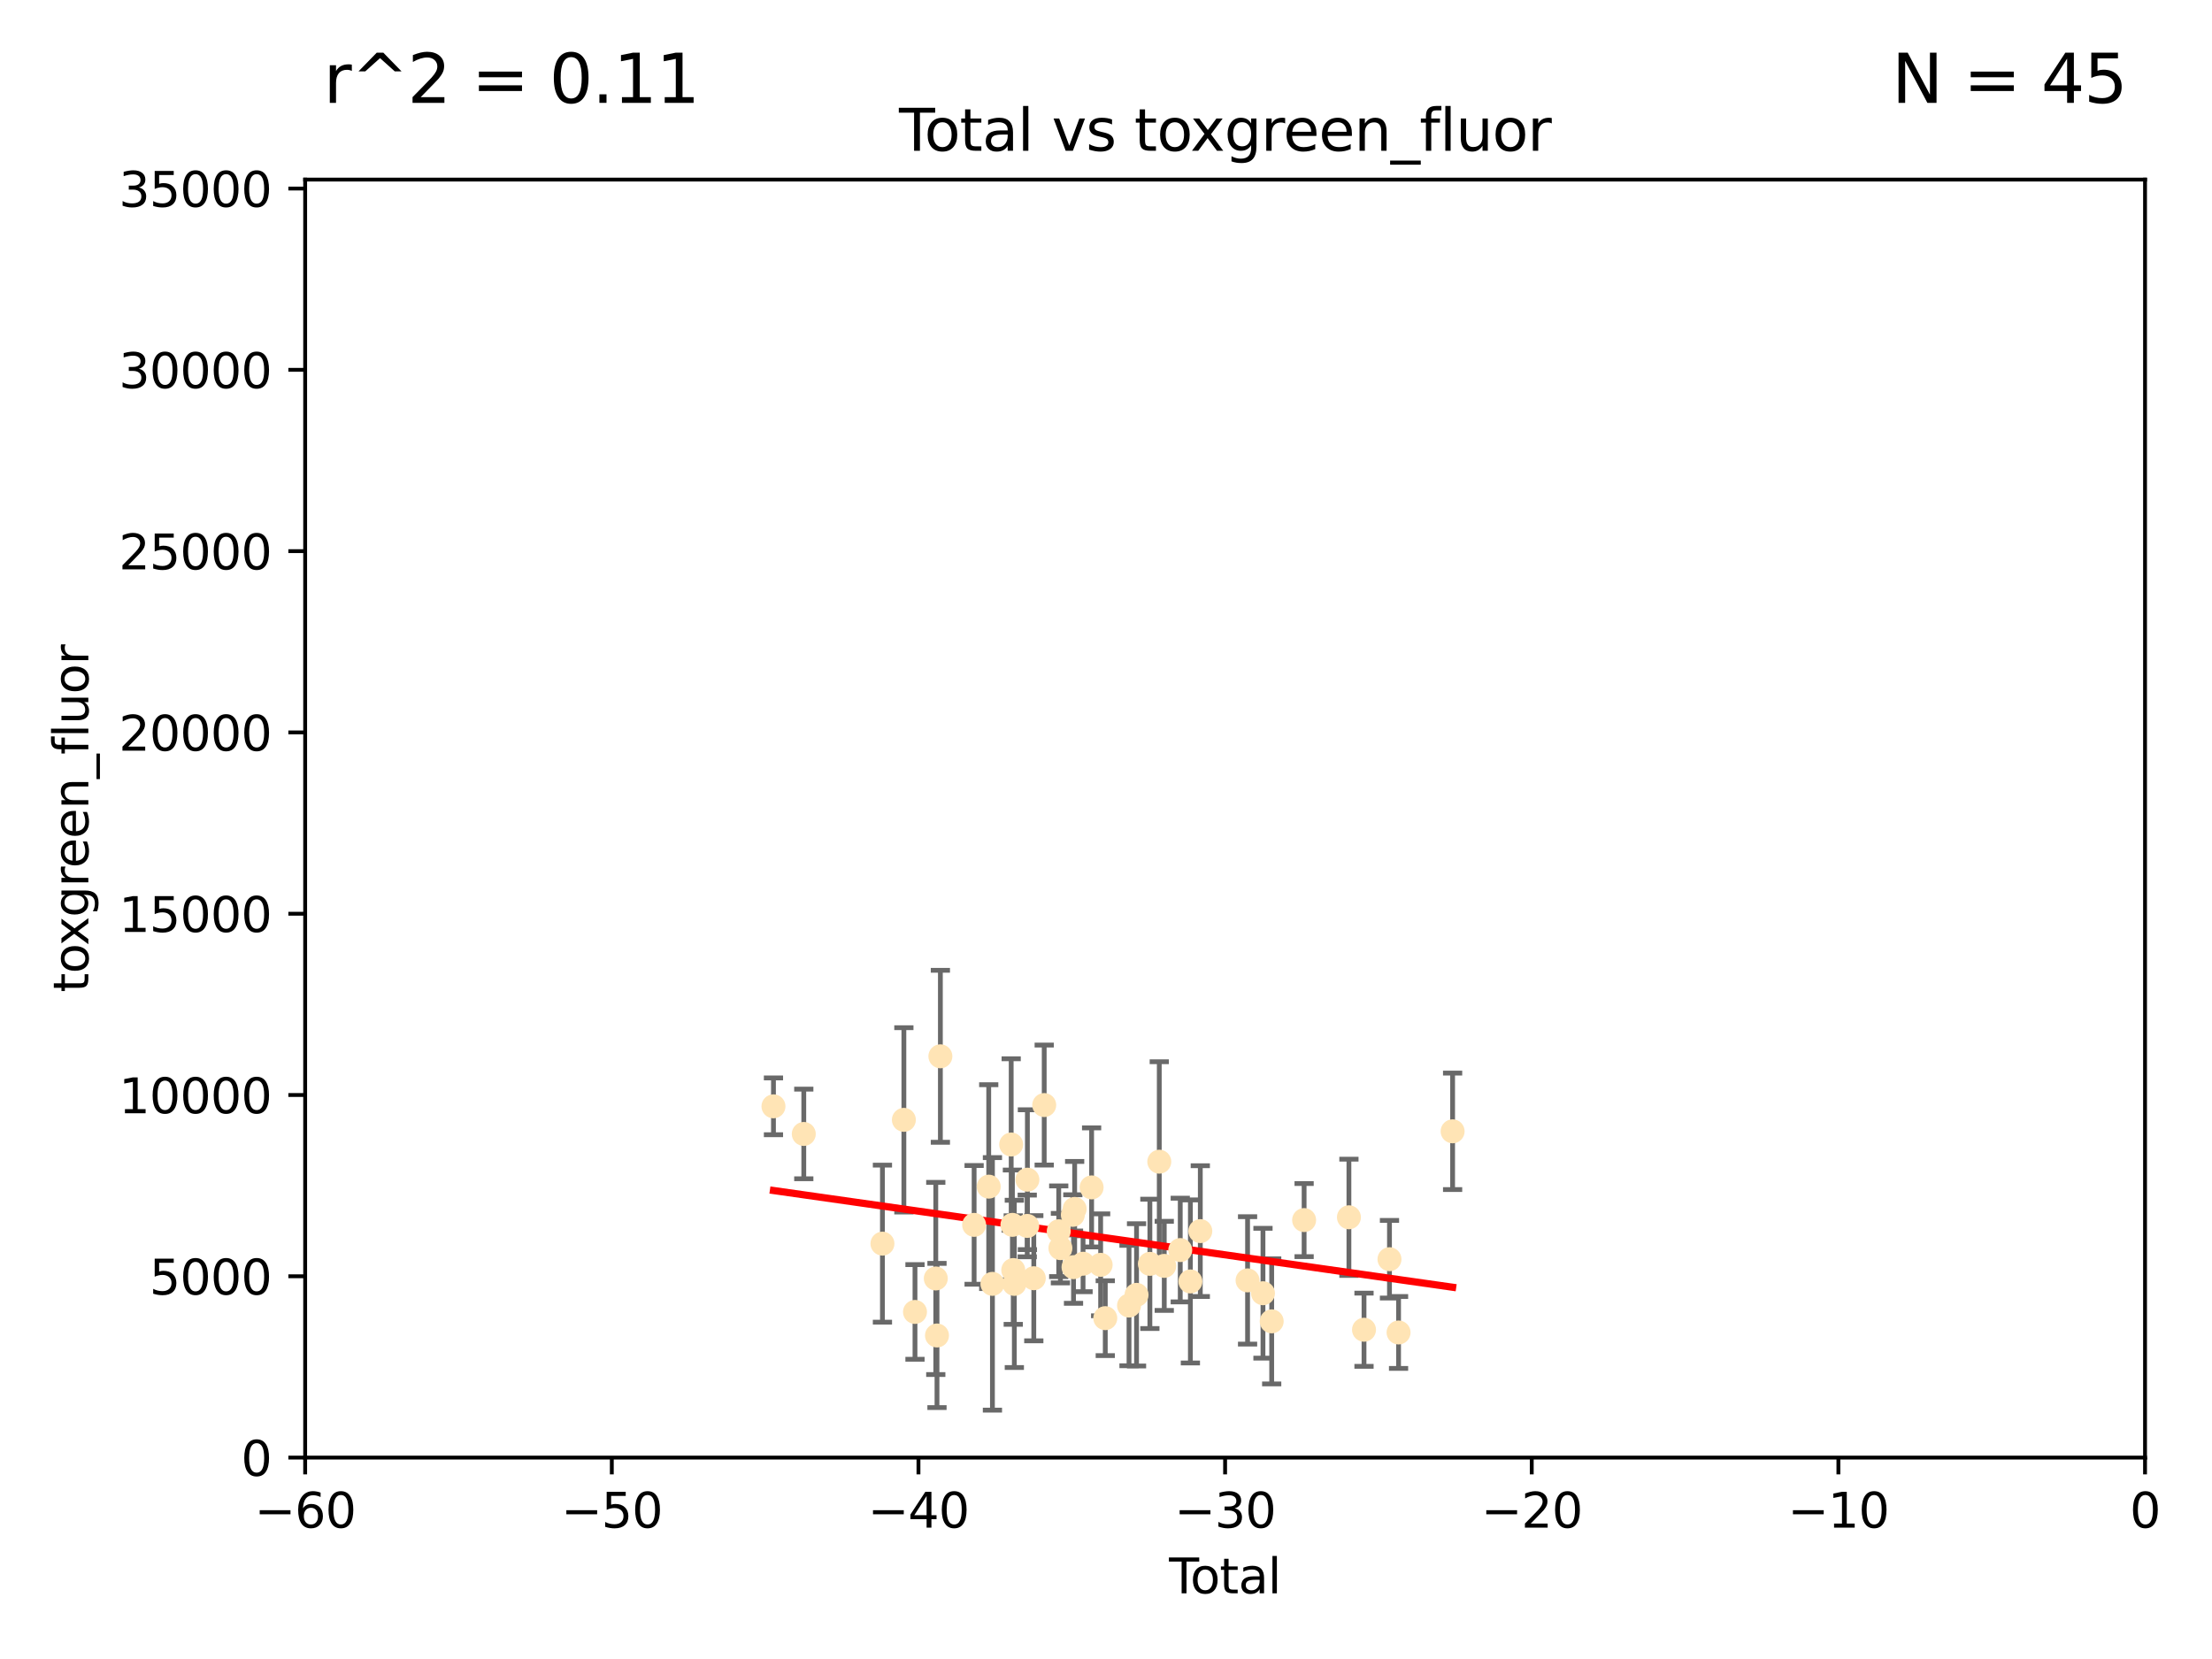 <?xml version="1.0" encoding="utf-8" standalone="no"?>
<!DOCTYPE svg PUBLIC "-//W3C//DTD SVG 1.1//EN"
  "http://www.w3.org/Graphics/SVG/1.1/DTD/svg11.dtd">
<svg xmlns:xlink="http://www.w3.org/1999/xlink" width="460.8pt" height="345.6pt" viewBox="0 0 460.8 345.6" xmlns="http://www.w3.org/2000/svg" version="1.1">
 <defs>
  <style type="text/css">*{stroke-linejoin: round; stroke-linecap: butt}</style>
 </defs>
 <g id="figure_1">
  <g id="patch_1">
   <path d="M 0 345.6 
L 460.8 345.6 
L 460.8 0 
L 0 0 
z
" style="fill: #ffffff"/>
  </g>
  <g id="axes_1">
   <g id="patch_2">
    <path d="M 63.571 303.64 
L 446.85 303.64 
L 446.85 37.411 
L 63.571 37.411 
z
" style="fill: #ffffff"/>
   </g>
   <g id="PathCollection_1">
    <defs>
     <path id="m4949ee3a51" d="M 0 1.118 
C 0.297 1.118 0.581 1 0.791 0.791 
C 1 0.581 1.118 0.297 1.118 0 
C 1.118 -0.297 1 -0.581 0.791 -0.791 
C 0.581 -1 0.297 -1.118 0 -1.118 
C -0.297 -1.118 -0.581 -1 -0.791 -0.791 
C -1 -0.581 -1.118 -0.297 -1.118 0 
C -1.118 0.297 -1 0.581 -0.791 0.791 
C -0.581 1 -0.297 1.118 0 1.118 
z
" style="stroke: #ffe4b5"/>
    </defs>
    <g clip-path="url(#p5a51b6c3d5)">
     <use xlink:href="#m4949ee3a51" x="161.127" y="230.468" style="fill: #ffe4b5; stroke: #ffe4b5"/>
     <use xlink:href="#m4949ee3a51" x="167.443" y="236.222" style="fill: #ffe4b5; stroke: #ffe4b5"/>
     <use xlink:href="#m4949ee3a51" x="183.828" y="259.073" style="fill: #ffe4b5; stroke: #ffe4b5"/>
     <use xlink:href="#m4949ee3a51" x="188.294" y="233.283" style="fill: #ffe4b5; stroke: #ffe4b5"/>
     <use xlink:href="#m4949ee3a51" x="190.61" y="273.299" style="fill: #ffe4b5; stroke: #ffe4b5"/>
     <use xlink:href="#m4949ee3a51" x="194.941" y="266.328" style="fill: #ffe4b5; stroke: #ffe4b5"/>
     <use xlink:href="#m4949ee3a51" x="195.192" y="278.206" style="fill: #ffe4b5; stroke: #ffe4b5"/>
     <use xlink:href="#m4949ee3a51" x="195.898" y="220.046" style="fill: #ffe4b5; stroke: #ffe4b5"/>
     <use xlink:href="#m4949ee3a51" x="202.927" y="255.164" style="fill: #ffe4b5; stroke: #ffe4b5"/>
     <use xlink:href="#m4949ee3a51" x="205.97" y="247.2" style="fill: #ffe4b5; stroke: #ffe4b5"/>
     <use xlink:href="#m4949ee3a51" x="206.742" y="267.453" style="fill: #ffe4b5; stroke: #ffe4b5"/>
     <use xlink:href="#m4949ee3a51" x="210.649" y="238.421" style="fill: #ffe4b5; stroke: #ffe4b5"/>
     <use xlink:href="#m4949ee3a51" x="210.905" y="255.162" style="fill: #ffe4b5; stroke: #ffe4b5"/>
     <use xlink:href="#m4949ee3a51" x="211.079" y="264.575" style="fill: #ffe4b5; stroke: #ffe4b5"/>
     <use xlink:href="#m4949ee3a51" x="211.305" y="267.458" style="fill: #ffe4b5; stroke: #ffe4b5"/>
     <use xlink:href="#m4949ee3a51" x="213.992" y="255.382" style="fill: #ffe4b5; stroke: #ffe4b5"/>
     <use xlink:href="#m4949ee3a51" x="214.027" y="245.75" style="fill: #ffe4b5; stroke: #ffe4b5"/>
     <use xlink:href="#m4949ee3a51" x="215.359" y="266.279" style="fill: #ffe4b5; stroke: #ffe4b5"/>
     <use xlink:href="#m4949ee3a51" x="217.529" y="230.204" style="fill: #ffe4b5; stroke: #ffe4b5"/>
     <use xlink:href="#m4949ee3a51" x="220.553" y="256.494" style="fill: #ffe4b5; stroke: #ffe4b5"/>
     <use xlink:href="#m4949ee3a51" x="220.903" y="260.01" style="fill: #ffe4b5; stroke: #ffe4b5"/>
     <use xlink:href="#m4949ee3a51" x="223.492" y="253.07" style="fill: #ffe4b5; stroke: #ffe4b5"/>
     <use xlink:href="#m4949ee3a51" x="223.633" y="263.972" style="fill: #ffe4b5; stroke: #ffe4b5"/>
     <use xlink:href="#m4949ee3a51" x="223.87" y="251.842" style="fill: #ffe4b5; stroke: #ffe4b5"/>
     <use xlink:href="#m4949ee3a51" x="225.62" y="263.256" style="fill: #ffe4b5; stroke: #ffe4b5"/>
     <use xlink:href="#m4949ee3a51" x="227.403" y="247.358" style="fill: #ffe4b5; stroke: #ffe4b5"/>
     <use xlink:href="#m4949ee3a51" x="229.284" y="263.488" style="fill: #ffe4b5; stroke: #ffe4b5"/>
     <use xlink:href="#m4949ee3a51" x="230.249" y="274.597" style="fill: #ffe4b5; stroke: #ffe4b5"/>
     <use xlink:href="#m4949ee3a51" x="235.197" y="271.972" style="fill: #ffe4b5; stroke: #ffe4b5"/>
     <use xlink:href="#m4949ee3a51" x="236.762" y="269.741" style="fill: #ffe4b5; stroke: #ffe4b5"/>
     <use xlink:href="#m4949ee3a51" x="239.541" y="263.286" style="fill: #ffe4b5; stroke: #ffe4b5"/>
     <use xlink:href="#m4949ee3a51" x="241.499" y="242.001" style="fill: #ffe4b5; stroke: #ffe4b5"/>
     <use xlink:href="#m4949ee3a51" x="242.537" y="263.706" style="fill: #ffe4b5; stroke: #ffe4b5"/>
     <use xlink:href="#m4949ee3a51" x="245.868" y="260.409" style="fill: #ffe4b5; stroke: #ffe4b5"/>
     <use xlink:href="#m4949ee3a51" x="247.979" y="266.947" style="fill: #ffe4b5; stroke: #ffe4b5"/>
     <use xlink:href="#m4949ee3a51" x="250.045" y="256.462" style="fill: #ffe4b5; stroke: #ffe4b5"/>
     <use xlink:href="#m4949ee3a51" x="259.892" y="266.727" style="fill: #ffe4b5; stroke: #ffe4b5"/>
     <use xlink:href="#m4949ee3a51" x="263.101" y="269.405" style="fill: #ffe4b5; stroke: #ffe4b5"/>
     <use xlink:href="#m4949ee3a51" x="264.916" y="275.261" style="fill: #ffe4b5; stroke: #ffe4b5"/>
     <use xlink:href="#m4949ee3a51" x="271.671" y="254.163" style="fill: #ffe4b5; stroke: #ffe4b5"/>
     <use xlink:href="#m4949ee3a51" x="281.005" y="253.584" style="fill: #ffe4b5; stroke: #ffe4b5"/>
     <use xlink:href="#m4949ee3a51" x="284.148" y="277.009" style="fill: #ffe4b5; stroke: #ffe4b5"/>
     <use xlink:href="#m4949ee3a51" x="289.454" y="262.316" style="fill: #ffe4b5; stroke: #ffe4b5"/>
     <use xlink:href="#m4949ee3a51" x="291.346" y="277.579" style="fill: #ffe4b5; stroke: #ffe4b5"/>
     <use xlink:href="#m4949ee3a51" x="302.606" y="235.674" style="fill: #ffe4b5; stroke: #ffe4b5"/>
    </g>
   </g>
   <g id="matplotlib.axis_1">
    <g id="xtick_1">
     <g id="line2d_1">
      <defs>
       <path id="m2a00c2329c" d="M 0 0 
L 0 3.5 
" style="stroke: #000000; stroke-width: 0.8"/>
      </defs>
      <g>
       <use xlink:href="#m2a00c2329c" x="63.571" y="303.64" style="stroke: #000000; stroke-width: 0.8"/>
      </g>
     </g>
     <g id="text_1">
      <!-- −60 -->
      <g transform="translate(53.019 318.238)scale(0.1 -0.1)">
       <defs>
        <path id="DejaVuSans-2212" d="M 678 2272 
L 4684 2272 
L 4684 1741 
L 678 1741 
L 678 2272 
z
" transform="scale(0.016)"/>
        <path id="DejaVuSans-36" d="M 2113 2584 
Q 1688 2584 1439 2293 
Q 1191 2003 1191 1497 
Q 1191 994 1439 701 
Q 1688 409 2113 409 
Q 2538 409 2786 701 
Q 3034 994 3034 1497 
Q 3034 2003 2786 2293 
Q 2538 2584 2113 2584 
z
M 3366 4563 
L 3366 3988 
Q 3128 4100 2886 4159 
Q 2644 4219 2406 4219 
Q 1781 4219 1451 3797 
Q 1122 3375 1075 2522 
Q 1259 2794 1537 2939 
Q 1816 3084 2150 3084 
Q 2853 3084 3261 2657 
Q 3669 2231 3669 1497 
Q 3669 778 3244 343 
Q 2819 -91 2113 -91 
Q 1303 -91 875 529 
Q 447 1150 447 2328 
Q 447 3434 972 4092 
Q 1497 4750 2381 4750 
Q 2619 4750 2861 4703 
Q 3103 4656 3366 4563 
z
" transform="scale(0.016)"/>
        <path id="DejaVuSans-30" d="M 2034 4250 
Q 1547 4250 1301 3770 
Q 1056 3291 1056 2328 
Q 1056 1369 1301 889 
Q 1547 409 2034 409 
Q 2525 409 2770 889 
Q 3016 1369 3016 2328 
Q 3016 3291 2770 3770 
Q 2525 4250 2034 4250 
z
M 2034 4750 
Q 2819 4750 3233 4129 
Q 3647 3509 3647 2328 
Q 3647 1150 3233 529 
Q 2819 -91 2034 -91 
Q 1250 -91 836 529 
Q 422 1150 422 2328 
Q 422 3509 836 4129 
Q 1250 4750 2034 4750 
z
" transform="scale(0.016)"/>
       </defs>
       <use xlink:href="#DejaVuSans-2212"/>
       <use xlink:href="#DejaVuSans-36" x="83.789"/>
       <use xlink:href="#DejaVuSans-30" x="147.412"/>
      </g>
     </g>
    </g>
    <g id="xtick_2">
     <g id="line2d_2">
      <g>
       <use xlink:href="#m2a00c2329c" x="127.451" y="303.64" style="stroke: #000000; stroke-width: 0.8"/>
      </g>
     </g>
     <g id="text_2">
      <!-- −50 -->
      <g transform="translate(116.899 318.238)scale(0.1 -0.1)">
       <defs>
        <path id="DejaVuSans-35" d="M 691 4666 
L 3169 4666 
L 3169 4134 
L 1269 4134 
L 1269 2991 
Q 1406 3038 1543 3061 
Q 1681 3084 1819 3084 
Q 2600 3084 3056 2656 
Q 3513 2228 3513 1497 
Q 3513 744 3044 326 
Q 2575 -91 1722 -91 
Q 1428 -91 1123 -41 
Q 819 9 494 109 
L 494 744 
Q 775 591 1075 516 
Q 1375 441 1709 441 
Q 2250 441 2565 725 
Q 2881 1009 2881 1497 
Q 2881 1984 2565 2268 
Q 2250 2553 1709 2553 
Q 1456 2553 1204 2497 
Q 953 2441 691 2322 
L 691 4666 
z
" transform="scale(0.016)"/>
       </defs>
       <use xlink:href="#DejaVuSans-2212"/>
       <use xlink:href="#DejaVuSans-35" x="83.789"/>
       <use xlink:href="#DejaVuSans-30" x="147.412"/>
      </g>
     </g>
    </g>
    <g id="xtick_3">
     <g id="line2d_3">
      <g>
       <use xlink:href="#m2a00c2329c" x="191.331" y="303.64" style="stroke: #000000; stroke-width: 0.8"/>
      </g>
     </g>
     <g id="text_3">
      <!-- −40 -->
      <g transform="translate(180.778 318.238)scale(0.1 -0.1)">
       <defs>
        <path id="DejaVuSans-34" d="M 2419 4116 
L 825 1625 
L 2419 1625 
L 2419 4116 
z
M 2253 4666 
L 3047 4666 
L 3047 1625 
L 3713 1625 
L 3713 1100 
L 3047 1100 
L 3047 0 
L 2419 0 
L 2419 1100 
L 313 1100 
L 313 1709 
L 2253 4666 
z
" transform="scale(0.016)"/>
       </defs>
       <use xlink:href="#DejaVuSans-2212"/>
       <use xlink:href="#DejaVuSans-34" x="83.789"/>
       <use xlink:href="#DejaVuSans-30" x="147.412"/>
      </g>
     </g>
    </g>
    <g id="xtick_4">
     <g id="line2d_4">
      <g>
       <use xlink:href="#m2a00c2329c" x="255.211" y="303.64" style="stroke: #000000; stroke-width: 0.8"/>
      </g>
     </g>
     <g id="text_4">
      <!-- −30 -->
      <g transform="translate(244.658 318.238)scale(0.1 -0.1)">
       <defs>
        <path id="DejaVuSans-33" d="M 2597 2516 
Q 3050 2419 3304 2112 
Q 3559 1806 3559 1356 
Q 3559 666 3084 287 
Q 2609 -91 1734 -91 
Q 1441 -91 1130 -33 
Q 819 25 488 141 
L 488 750 
Q 750 597 1062 519 
Q 1375 441 1716 441 
Q 2309 441 2620 675 
Q 2931 909 2931 1356 
Q 2931 1769 2642 2001 
Q 2353 2234 1838 2234 
L 1294 2234 
L 1294 2753 
L 1863 2753 
Q 2328 2753 2575 2939 
Q 2822 3125 2822 3475 
Q 2822 3834 2567 4026 
Q 2313 4219 1838 4219 
Q 1578 4219 1281 4162 
Q 984 4106 628 3988 
L 628 4550 
Q 988 4650 1302 4700 
Q 1616 4750 1894 4750 
Q 2613 4750 3031 4423 
Q 3450 4097 3450 3541 
Q 3450 3153 3228 2886 
Q 3006 2619 2597 2516 
z
" transform="scale(0.016)"/>
       </defs>
       <use xlink:href="#DejaVuSans-2212"/>
       <use xlink:href="#DejaVuSans-33" x="83.789"/>
       <use xlink:href="#DejaVuSans-30" x="147.412"/>
      </g>
     </g>
    </g>
    <g id="xtick_5">
     <g id="line2d_5">
      <g>
       <use xlink:href="#m2a00c2329c" x="319.09" y="303.64" style="stroke: #000000; stroke-width: 0.8"/>
      </g>
     </g>
     <g id="text_5">
      <!-- −20 -->
      <g transform="translate(308.538 318.238)scale(0.1 -0.1)">
       <defs>
        <path id="DejaVuSans-32" d="M 1228 531 
L 3431 531 
L 3431 0 
L 469 0 
L 469 531 
Q 828 903 1448 1529 
Q 2069 2156 2228 2338 
Q 2531 2678 2651 2914 
Q 2772 3150 2772 3378 
Q 2772 3750 2511 3984 
Q 2250 4219 1831 4219 
Q 1534 4219 1204 4116 
Q 875 4013 500 3803 
L 500 4441 
Q 881 4594 1212 4672 
Q 1544 4750 1819 4750 
Q 2544 4750 2975 4387 
Q 3406 4025 3406 3419 
Q 3406 3131 3298 2873 
Q 3191 2616 2906 2266 
Q 2828 2175 2409 1742 
Q 1991 1309 1228 531 
z
" transform="scale(0.016)"/>
       </defs>
       <use xlink:href="#DejaVuSans-2212"/>
       <use xlink:href="#DejaVuSans-32" x="83.789"/>
       <use xlink:href="#DejaVuSans-30" x="147.412"/>
      </g>
     </g>
    </g>
    <g id="xtick_6">
     <g id="line2d_6">
      <g>
       <use xlink:href="#m2a00c2329c" x="382.97" y="303.64" style="stroke: #000000; stroke-width: 0.8"/>
      </g>
     </g>
     <g id="text_6">
      <!-- −10 -->
      <g transform="translate(372.418 318.238)scale(0.1 -0.1)">
       <defs>
        <path id="DejaVuSans-31" d="M 794 531 
L 1825 531 
L 1825 4091 
L 703 3866 
L 703 4441 
L 1819 4666 
L 2450 4666 
L 2450 531 
L 3481 531 
L 3481 0 
L 794 0 
L 794 531 
z
" transform="scale(0.016)"/>
       </defs>
       <use xlink:href="#DejaVuSans-2212"/>
       <use xlink:href="#DejaVuSans-31" x="83.789"/>
       <use xlink:href="#DejaVuSans-30" x="147.412"/>
      </g>
     </g>
    </g>
    <g id="xtick_7">
     <g id="line2d_7">
      <g>
       <use xlink:href="#m2a00c2329c" x="446.85" y="303.64" style="stroke: #000000; stroke-width: 0.8"/>
      </g>
     </g>
     <g id="text_7">
      <!-- 0 -->
      <g transform="translate(443.669 318.238)scale(0.1 -0.1)">
       <use xlink:href="#DejaVuSans-30"/>
      </g>
     </g>
    </g>
    <g id="text_8">
     <!-- Total -->
     <g transform="translate(243.534 331.917)scale(0.1 -0.1)">
      <defs>
       <path id="DejaVuSans-54" d="M -19 4666 
L 3928 4666 
L 3928 4134 
L 2272 4134 
L 2272 0 
L 1638 0 
L 1638 4134 
L -19 4134 
L -19 4666 
z
" transform="scale(0.016)"/>
       <path id="DejaVuSans-6f" d="M 1959 3097 
Q 1497 3097 1228 2736 
Q 959 2375 959 1747 
Q 959 1119 1226 758 
Q 1494 397 1959 397 
Q 2419 397 2687 759 
Q 2956 1122 2956 1747 
Q 2956 2369 2687 2733 
Q 2419 3097 1959 3097 
z
M 1959 3584 
Q 2709 3584 3137 3096 
Q 3566 2609 3566 1747 
Q 3566 888 3137 398 
Q 2709 -91 1959 -91 
Q 1206 -91 779 398 
Q 353 888 353 1747 
Q 353 2609 779 3096 
Q 1206 3584 1959 3584 
z
" transform="scale(0.016)"/>
       <path id="DejaVuSans-74" d="M 1172 4494 
L 1172 3500 
L 2356 3500 
L 2356 3053 
L 1172 3053 
L 1172 1153 
Q 1172 725 1289 603 
Q 1406 481 1766 481 
L 2356 481 
L 2356 0 
L 1766 0 
Q 1100 0 847 248 
Q 594 497 594 1153 
L 594 3053 
L 172 3053 
L 172 3500 
L 594 3500 
L 594 4494 
L 1172 4494 
z
" transform="scale(0.016)"/>
       <path id="DejaVuSans-61" d="M 2194 1759 
Q 1497 1759 1228 1600 
Q 959 1441 959 1056 
Q 959 750 1161 570 
Q 1363 391 1709 391 
Q 2188 391 2477 730 
Q 2766 1069 2766 1631 
L 2766 1759 
L 2194 1759 
z
M 3341 1997 
L 3341 0 
L 2766 0 
L 2766 531 
Q 2569 213 2275 61 
Q 1981 -91 1556 -91 
Q 1019 -91 701 211 
Q 384 513 384 1019 
Q 384 1609 779 1909 
Q 1175 2209 1959 2209 
L 2766 2209 
L 2766 2266 
Q 2766 2663 2505 2880 
Q 2244 3097 1772 3097 
Q 1472 3097 1187 3025 
Q 903 2953 641 2809 
L 641 3341 
Q 956 3463 1253 3523 
Q 1550 3584 1831 3584 
Q 2591 3584 2966 3190 
Q 3341 2797 3341 1997 
z
" transform="scale(0.016)"/>
       <path id="DejaVuSans-6c" d="M 603 4863 
L 1178 4863 
L 1178 0 
L 603 0 
L 603 4863 
z
" transform="scale(0.016)"/>
      </defs>
      <use xlink:href="#DejaVuSans-54"/>
      <use xlink:href="#DejaVuSans-6f" x="44.084"/>
      <use xlink:href="#DejaVuSans-74" x="105.266"/>
      <use xlink:href="#DejaVuSans-61" x="144.475"/>
      <use xlink:href="#DejaVuSans-6c" x="205.754"/>
     </g>
    </g>
   </g>
   <g id="matplotlib.axis_2">
    <g id="ytick_1">
     <g id="line2d_8">
      <defs>
       <path id="m7696a8d6c3" d="M 0 0 
L -3.5 0 
" style="stroke: #000000; stroke-width: 0.8"/>
      </defs>
      <g>
       <use xlink:href="#m7696a8d6c3" x="63.571" y="303.64" style="stroke: #000000; stroke-width: 0.8"/>
      </g>
     </g>
     <g id="text_9">
      <!-- 0 -->
      <g transform="translate(50.209 307.439)scale(0.1 -0.1)">
       <use xlink:href="#DejaVuSans-30"/>
      </g>
     </g>
    </g>
    <g id="ytick_2">
     <g id="line2d_9">
      <g>
       <use xlink:href="#m7696a8d6c3" x="63.571" y="265.874" style="stroke: #000000; stroke-width: 0.8"/>
      </g>
     </g>
     <g id="text_10">
      <!-- 5000 -->
      <g transform="translate(31.121 269.673)scale(0.1 -0.1)">
       <use xlink:href="#DejaVuSans-35"/>
       <use xlink:href="#DejaVuSans-30" x="63.623"/>
       <use xlink:href="#DejaVuSans-30" x="127.246"/>
       <use xlink:href="#DejaVuSans-30" x="190.869"/>
      </g>
     </g>
    </g>
    <g id="ytick_3">
     <g id="line2d_10">
      <g>
       <use xlink:href="#m7696a8d6c3" x="63.571" y="228.108" style="stroke: #000000; stroke-width: 0.8"/>
      </g>
     </g>
     <g id="text_11">
      <!-- 10000 -->
      <g transform="translate(24.759 231.907)scale(0.1 -0.1)">
       <use xlink:href="#DejaVuSans-31"/>
       <use xlink:href="#DejaVuSans-30" x="63.623"/>
       <use xlink:href="#DejaVuSans-30" x="127.246"/>
       <use xlink:href="#DejaVuSans-30" x="190.869"/>
       <use xlink:href="#DejaVuSans-30" x="254.492"/>
      </g>
     </g>
    </g>
    <g id="ytick_4">
     <g id="line2d_11">
      <g>
       <use xlink:href="#m7696a8d6c3" x="63.571" y="190.342" style="stroke: #000000; stroke-width: 0.8"/>
      </g>
     </g>
     <g id="text_12">
      <!-- 15000 -->
      <g transform="translate(24.759 194.141)scale(0.1 -0.1)">
       <use xlink:href="#DejaVuSans-31"/>
       <use xlink:href="#DejaVuSans-35" x="63.623"/>
       <use xlink:href="#DejaVuSans-30" x="127.246"/>
       <use xlink:href="#DejaVuSans-30" x="190.869"/>
       <use xlink:href="#DejaVuSans-30" x="254.492"/>
      </g>
     </g>
    </g>
    <g id="ytick_5">
     <g id="line2d_12">
      <g>
       <use xlink:href="#m7696a8d6c3" x="63.571" y="152.576" style="stroke: #000000; stroke-width: 0.8"/>
      </g>
     </g>
     <g id="text_13">
      <!-- 20000 -->
      <g transform="translate(24.759 156.375)scale(0.1 -0.1)">
       <use xlink:href="#DejaVuSans-32"/>
       <use xlink:href="#DejaVuSans-30" x="63.623"/>
       <use xlink:href="#DejaVuSans-30" x="127.246"/>
       <use xlink:href="#DejaVuSans-30" x="190.869"/>
       <use xlink:href="#DejaVuSans-30" x="254.492"/>
      </g>
     </g>
    </g>
    <g id="ytick_6">
     <g id="line2d_13">
      <g>
       <use xlink:href="#m7696a8d6c3" x="63.571" y="114.81" style="stroke: #000000; stroke-width: 0.8"/>
      </g>
     </g>
     <g id="text_14">
      <!-- 25000 -->
      <g transform="translate(24.759 118.609)scale(0.1 -0.1)">
       <use xlink:href="#DejaVuSans-32"/>
       <use xlink:href="#DejaVuSans-35" x="63.623"/>
       <use xlink:href="#DejaVuSans-30" x="127.246"/>
       <use xlink:href="#DejaVuSans-30" x="190.869"/>
       <use xlink:href="#DejaVuSans-30" x="254.492"/>
      </g>
     </g>
    </g>
    <g id="ytick_7">
     <g id="line2d_14">
      <g>
       <use xlink:href="#m7696a8d6c3" x="63.571" y="77.044" style="stroke: #000000; stroke-width: 0.8"/>
      </g>
     </g>
     <g id="text_15">
      <!-- 30000 -->
      <g transform="translate(24.759 80.844)scale(0.1 -0.1)">
       <use xlink:href="#DejaVuSans-33"/>
       <use xlink:href="#DejaVuSans-30" x="63.623"/>
       <use xlink:href="#DejaVuSans-30" x="127.246"/>
       <use xlink:href="#DejaVuSans-30" x="190.869"/>
       <use xlink:href="#DejaVuSans-30" x="254.492"/>
      </g>
     </g>
    </g>
    <g id="ytick_8">
     <g id="line2d_15">
      <g>
       <use xlink:href="#m7696a8d6c3" x="63.571" y="39.278" style="stroke: #000000; stroke-width: 0.8"/>
      </g>
     </g>
     <g id="text_16">
      <!-- 35000 -->
      <g transform="translate(24.759 43.078)scale(0.1 -0.1)">
       <use xlink:href="#DejaVuSans-33"/>
       <use xlink:href="#DejaVuSans-35" x="63.623"/>
       <use xlink:href="#DejaVuSans-30" x="127.246"/>
       <use xlink:href="#DejaVuSans-30" x="190.869"/>
       <use xlink:href="#DejaVuSans-30" x="254.492"/>
      </g>
     </g>
    </g>
    <g id="text_17">
     <!-- toxgreen_fluor -->
     <g transform="translate(18.401 206.72)rotate(-90)scale(0.1 -0.1)">
      <defs>
       <path id="DejaVuSans-78" d="M 3513 3500 
L 2247 1797 
L 3578 0 
L 2900 0 
L 1881 1375 
L 863 0 
L 184 0 
L 1544 1831 
L 300 3500 
L 978 3500 
L 1906 2253 
L 2834 3500 
L 3513 3500 
z
" transform="scale(0.016)"/>
       <path id="DejaVuSans-67" d="M 2906 1791 
Q 2906 2416 2648 2759 
Q 2391 3103 1925 3103 
Q 1463 3103 1205 2759 
Q 947 2416 947 1791 
Q 947 1169 1205 825 
Q 1463 481 1925 481 
Q 2391 481 2648 825 
Q 2906 1169 2906 1791 
z
M 3481 434 
Q 3481 -459 3084 -895 
Q 2688 -1331 1869 -1331 
Q 1566 -1331 1297 -1286 
Q 1028 -1241 775 -1147 
L 775 -588 
Q 1028 -725 1275 -790 
Q 1522 -856 1778 -856 
Q 2344 -856 2625 -561 
Q 2906 -266 2906 331 
L 2906 616 
Q 2728 306 2450 153 
Q 2172 0 1784 0 
Q 1141 0 747 490 
Q 353 981 353 1791 
Q 353 2603 747 3093 
Q 1141 3584 1784 3584 
Q 2172 3584 2450 3431 
Q 2728 3278 2906 2969 
L 2906 3500 
L 3481 3500 
L 3481 434 
z
" transform="scale(0.016)"/>
       <path id="DejaVuSans-72" d="M 2631 2963 
Q 2534 3019 2420 3045 
Q 2306 3072 2169 3072 
Q 1681 3072 1420 2755 
Q 1159 2438 1159 1844 
L 1159 0 
L 581 0 
L 581 3500 
L 1159 3500 
L 1159 2956 
Q 1341 3275 1631 3429 
Q 1922 3584 2338 3584 
Q 2397 3584 2469 3576 
Q 2541 3569 2628 3553 
L 2631 2963 
z
" transform="scale(0.016)"/>
       <path id="DejaVuSans-65" d="M 3597 1894 
L 3597 1613 
L 953 1613 
Q 991 1019 1311 708 
Q 1631 397 2203 397 
Q 2534 397 2845 478 
Q 3156 559 3463 722 
L 3463 178 
Q 3153 47 2828 -22 
Q 2503 -91 2169 -91 
Q 1331 -91 842 396 
Q 353 884 353 1716 
Q 353 2575 817 3079 
Q 1281 3584 2069 3584 
Q 2775 3584 3186 3129 
Q 3597 2675 3597 1894 
z
M 3022 2063 
Q 3016 2534 2758 2815 
Q 2500 3097 2075 3097 
Q 1594 3097 1305 2825 
Q 1016 2553 972 2059 
L 3022 2063 
z
" transform="scale(0.016)"/>
       <path id="DejaVuSans-6e" d="M 3513 2113 
L 3513 0 
L 2938 0 
L 2938 2094 
Q 2938 2591 2744 2837 
Q 2550 3084 2163 3084 
Q 1697 3084 1428 2787 
Q 1159 2491 1159 1978 
L 1159 0 
L 581 0 
L 581 3500 
L 1159 3500 
L 1159 2956 
Q 1366 3272 1645 3428 
Q 1925 3584 2291 3584 
Q 2894 3584 3203 3211 
Q 3513 2838 3513 2113 
z
" transform="scale(0.016)"/>
       <path id="DejaVuSans-5f" d="M 3263 -1063 
L 3263 -1509 
L -63 -1509 
L -63 -1063 
L 3263 -1063 
z
" transform="scale(0.016)"/>
       <path id="DejaVuSans-66" d="M 2375 4863 
L 2375 4384 
L 1825 4384 
Q 1516 4384 1395 4259 
Q 1275 4134 1275 3809 
L 1275 3500 
L 2222 3500 
L 2222 3053 
L 1275 3053 
L 1275 0 
L 697 0 
L 697 3053 
L 147 3053 
L 147 3500 
L 697 3500 
L 697 3744 
Q 697 4328 969 4595 
Q 1241 4863 1831 4863 
L 2375 4863 
z
" transform="scale(0.016)"/>
       <path id="DejaVuSans-75" d="M 544 1381 
L 544 3500 
L 1119 3500 
L 1119 1403 
Q 1119 906 1312 657 
Q 1506 409 1894 409 
Q 2359 409 2629 706 
Q 2900 1003 2900 1516 
L 2900 3500 
L 3475 3500 
L 3475 0 
L 2900 0 
L 2900 538 
Q 2691 219 2414 64 
Q 2138 -91 1772 -91 
Q 1169 -91 856 284 
Q 544 659 544 1381 
z
M 1991 3584 
L 1991 3584 
z
" transform="scale(0.016)"/>
      </defs>
      <use xlink:href="#DejaVuSans-74"/>
      <use xlink:href="#DejaVuSans-6f" x="39.209"/>
      <use xlink:href="#DejaVuSans-78" x="97.266"/>
      <use xlink:href="#DejaVuSans-67" x="156.445"/>
      <use xlink:href="#DejaVuSans-72" x="219.922"/>
      <use xlink:href="#DejaVuSans-65" x="258.785"/>
      <use xlink:href="#DejaVuSans-65" x="320.309"/>
      <use xlink:href="#DejaVuSans-6e" x="381.832"/>
      <use xlink:href="#DejaVuSans-5f" x="445.211"/>
      <use xlink:href="#DejaVuSans-66" x="495.211"/>
      <use xlink:href="#DejaVuSans-6c" x="530.416"/>
      <use xlink:href="#DejaVuSans-75" x="558.199"/>
      <use xlink:href="#DejaVuSans-6f" x="621.578"/>
      <use xlink:href="#DejaVuSans-72" x="682.76"/>
     </g>
    </g>
   </g>
   <g id="LineCollection_1">
    <path d="M 161.127 236.385 
L 161.127 224.551 
" clip-path="url(#p5a51b6c3d5)" style="fill: none; stroke: #696969"/>
    <path d="M 167.443 245.56 
L 167.443 226.884 
" clip-path="url(#p5a51b6c3d5)" style="fill: none; stroke: #696969"/>
    <path d="M 183.828 275.427 
L 183.828 242.719 
" clip-path="url(#p5a51b6c3d5)" style="fill: none; stroke: #696969"/>
    <path d="M 188.294 252.481 
L 188.294 214.086 
" clip-path="url(#p5a51b6c3d5)" style="fill: none; stroke: #696969"/>
    <path d="M 190.61 283.157 
L 190.61 263.441 
" clip-path="url(#p5a51b6c3d5)" style="fill: none; stroke: #696969"/>
    <path d="M 194.941 286.341 
L 194.941 246.315 
" clip-path="url(#p5a51b6c3d5)" style="fill: none; stroke: #696969"/>
    <path d="M 195.192 293.225 
L 195.192 263.186 
" clip-path="url(#p5a51b6c3d5)" style="fill: none; stroke: #696969"/>
    <path d="M 195.898 237.957 
L 195.898 202.135 
" clip-path="url(#p5a51b6c3d5)" style="fill: none; stroke: #696969"/>
    <path d="M 202.927 267.529 
L 202.927 242.8 
" clip-path="url(#p5a51b6c3d5)" style="fill: none; stroke: #696969"/>
    <path d="M 205.97 268.437 
L 205.97 225.964 
" clip-path="url(#p5a51b6c3d5)" style="fill: none; stroke: #696969"/>
    <path d="M 206.742 293.757 
L 206.742 241.15 
" clip-path="url(#p5a51b6c3d5)" style="fill: none; stroke: #696969"/>
    <path d="M 210.649 256.278 
L 210.649 220.565 
" clip-path="url(#p5a51b6c3d5)" style="fill: none; stroke: #696969"/>
    <path d="M 210.905 266.585 
L 210.905 243.739 
" clip-path="url(#p5a51b6c3d5)" style="fill: none; stroke: #696969"/>
    <path d="M 211.079 275.884 
L 211.079 253.266 
" clip-path="url(#p5a51b6c3d5)" style="fill: none; stroke: #696969"/>
    <path d="M 211.305 284.88 
L 211.305 250.036 
" clip-path="url(#p5a51b6c3d5)" style="fill: none; stroke: #696969"/>
    <path d="M 213.992 261.811 
L 213.992 248.953 
" clip-path="url(#p5a51b6c3d5)" style="fill: none; stroke: #696969"/>
    <path d="M 214.027 260.314 
L 214.027 231.186 
" clip-path="url(#p5a51b6c3d5)" style="fill: none; stroke: #696969"/>
    <path d="M 215.359 279.32 
L 215.359 253.239 
" clip-path="url(#p5a51b6c3d5)" style="fill: none; stroke: #696969"/>
    <path d="M 217.529 242.701 
L 217.529 217.707 
" clip-path="url(#p5a51b6c3d5)" style="fill: none; stroke: #696969"/>
    <path d="M 220.553 265.936 
L 220.553 247.052 
" clip-path="url(#p5a51b6c3d5)" style="fill: none; stroke: #696969"/>
    <path d="M 220.903 267.252 
L 220.903 252.769 
" clip-path="url(#p5a51b6c3d5)" style="fill: none; stroke: #696969"/>
    <path d="M 223.492 257.248 
L 223.492 248.893 
" clip-path="url(#p5a51b6c3d5)" style="fill: none; stroke: #696969"/>
    <path d="M 223.633 271.503 
L 223.633 256.44 
" clip-path="url(#p5a51b6c3d5)" style="fill: none; stroke: #696969"/>
    <path d="M 223.87 261.732 
L 223.87 241.952 
" clip-path="url(#p5a51b6c3d5)" style="fill: none; stroke: #696969"/>
    <path d="M 225.62 269.082 
L 225.62 257.431 
" clip-path="url(#p5a51b6c3d5)" style="fill: none; stroke: #696969"/>
    <path d="M 227.403 259.759 
L 227.403 234.957 
" clip-path="url(#p5a51b6c3d5)" style="fill: none; stroke: #696969"/>
    <path d="M 229.284 274.103 
L 229.284 252.873 
" clip-path="url(#p5a51b6c3d5)" style="fill: none; stroke: #696969"/>
    <path d="M 230.249 282.395 
L 230.249 266.8 
" clip-path="url(#p5a51b6c3d5)" style="fill: none; stroke: #696969"/>
    <path d="M 235.197 284.509 
L 235.197 259.434 
" clip-path="url(#p5a51b6c3d5)" style="fill: none; stroke: #696969"/>
    <path d="M 236.762 284.563 
L 236.762 254.919 
" clip-path="url(#p5a51b6c3d5)" style="fill: none; stroke: #696969"/>
    <path d="M 239.541 276.757 
L 239.541 249.815 
" clip-path="url(#p5a51b6c3d5)" style="fill: none; stroke: #696969"/>
    <path d="M 241.499 262.82 
L 241.499 221.181 
" clip-path="url(#p5a51b6c3d5)" style="fill: none; stroke: #696969"/>
    <path d="M 242.537 272.986 
L 242.537 254.425 
" clip-path="url(#p5a51b6c3d5)" style="fill: none; stroke: #696969"/>
    <path d="M 245.868 271.21 
L 245.868 249.607 
" clip-path="url(#p5a51b6c3d5)" style="fill: none; stroke: #696969"/>
    <path d="M 247.979 283.933 
L 247.979 249.962 
" clip-path="url(#p5a51b6c3d5)" style="fill: none; stroke: #696969"/>
    <path d="M 250.045 270.083 
L 250.045 242.841 
" clip-path="url(#p5a51b6c3d5)" style="fill: none; stroke: #696969"/>
    <path d="M 259.892 279.997 
L 259.892 253.458 
" clip-path="url(#p5a51b6c3d5)" style="fill: none; stroke: #696969"/>
    <path d="M 263.101 282.927 
L 263.101 255.883 
" clip-path="url(#p5a51b6c3d5)" style="fill: none; stroke: #696969"/>
    <path d="M 264.916 288.292 
L 264.916 262.229 
" clip-path="url(#p5a51b6c3d5)" style="fill: none; stroke: #696969"/>
    <path d="M 271.671 261.773 
L 271.671 246.553 
" clip-path="url(#p5a51b6c3d5)" style="fill: none; stroke: #696969"/>
    <path d="M 281.005 265.693 
L 281.005 241.475 
" clip-path="url(#p5a51b6c3d5)" style="fill: none; stroke: #696969"/>
    <path d="M 284.148 284.633 
L 284.148 269.384 
" clip-path="url(#p5a51b6c3d5)" style="fill: none; stroke: #696969"/>
    <path d="M 289.454 270.403 
L 289.454 254.229 
" clip-path="url(#p5a51b6c3d5)" style="fill: none; stroke: #696969"/>
    <path d="M 291.346 285.067 
L 291.346 270.09 
" clip-path="url(#p5a51b6c3d5)" style="fill: none; stroke: #696969"/>
    <path d="M 302.606 247.808 
L 302.606 223.541 
" clip-path="url(#p5a51b6c3d5)" style="fill: none; stroke: #696969"/>
   </g>
   <g id="line2d_16">
    <defs>
     <path id="m7f61b43a93" d="M 2 0 
L -2 -0 
" style="stroke: #696969"/>
    </defs>
    <g clip-path="url(#p5a51b6c3d5)">
     <use xlink:href="#m7f61b43a93" x="161.127" y="236.385" style="fill: #696969; stroke: #696969"/>
     <use xlink:href="#m7f61b43a93" x="167.443" y="245.56" style="fill: #696969; stroke: #696969"/>
     <use xlink:href="#m7f61b43a93" x="183.828" y="275.427" style="fill: #696969; stroke: #696969"/>
     <use xlink:href="#m7f61b43a93" x="188.294" y="252.481" style="fill: #696969; stroke: #696969"/>
     <use xlink:href="#m7f61b43a93" x="190.61" y="283.157" style="fill: #696969; stroke: #696969"/>
     <use xlink:href="#m7f61b43a93" x="194.941" y="286.341" style="fill: #696969; stroke: #696969"/>
     <use xlink:href="#m7f61b43a93" x="195.192" y="293.225" style="fill: #696969; stroke: #696969"/>
     <use xlink:href="#m7f61b43a93" x="195.898" y="237.957" style="fill: #696969; stroke: #696969"/>
     <use xlink:href="#m7f61b43a93" x="202.927" y="267.529" style="fill: #696969; stroke: #696969"/>
     <use xlink:href="#m7f61b43a93" x="205.97" y="268.437" style="fill: #696969; stroke: #696969"/>
     <use xlink:href="#m7f61b43a93" x="206.742" y="293.757" style="fill: #696969; stroke: #696969"/>
     <use xlink:href="#m7f61b43a93" x="210.649" y="256.278" style="fill: #696969; stroke: #696969"/>
     <use xlink:href="#m7f61b43a93" x="210.905" y="266.585" style="fill: #696969; stroke: #696969"/>
     <use xlink:href="#m7f61b43a93" x="211.079" y="275.884" style="fill: #696969; stroke: #696969"/>
     <use xlink:href="#m7f61b43a93" x="211.305" y="284.88" style="fill: #696969; stroke: #696969"/>
     <use xlink:href="#m7f61b43a93" x="213.992" y="261.811" style="fill: #696969; stroke: #696969"/>
     <use xlink:href="#m7f61b43a93" x="214.027" y="260.314" style="fill: #696969; stroke: #696969"/>
     <use xlink:href="#m7f61b43a93" x="215.359" y="279.32" style="fill: #696969; stroke: #696969"/>
     <use xlink:href="#m7f61b43a93" x="217.529" y="242.701" style="fill: #696969; stroke: #696969"/>
     <use xlink:href="#m7f61b43a93" x="220.553" y="265.936" style="fill: #696969; stroke: #696969"/>
     <use xlink:href="#m7f61b43a93" x="220.903" y="267.252" style="fill: #696969; stroke: #696969"/>
     <use xlink:href="#m7f61b43a93" x="223.492" y="257.248" style="fill: #696969; stroke: #696969"/>
     <use xlink:href="#m7f61b43a93" x="223.633" y="271.503" style="fill: #696969; stroke: #696969"/>
     <use xlink:href="#m7f61b43a93" x="223.87" y="261.732" style="fill: #696969; stroke: #696969"/>
     <use xlink:href="#m7f61b43a93" x="225.62" y="269.082" style="fill: #696969; stroke: #696969"/>
     <use xlink:href="#m7f61b43a93" x="227.403" y="259.759" style="fill: #696969; stroke: #696969"/>
     <use xlink:href="#m7f61b43a93" x="229.284" y="274.103" style="fill: #696969; stroke: #696969"/>
     <use xlink:href="#m7f61b43a93" x="230.249" y="282.395" style="fill: #696969; stroke: #696969"/>
     <use xlink:href="#m7f61b43a93" x="235.197" y="284.509" style="fill: #696969; stroke: #696969"/>
     <use xlink:href="#m7f61b43a93" x="236.762" y="284.563" style="fill: #696969; stroke: #696969"/>
     <use xlink:href="#m7f61b43a93" x="239.541" y="276.757" style="fill: #696969; stroke: #696969"/>
     <use xlink:href="#m7f61b43a93" x="241.499" y="262.82" style="fill: #696969; stroke: #696969"/>
     <use xlink:href="#m7f61b43a93" x="242.537" y="272.986" style="fill: #696969; stroke: #696969"/>
     <use xlink:href="#m7f61b43a93" x="245.868" y="271.21" style="fill: #696969; stroke: #696969"/>
     <use xlink:href="#m7f61b43a93" x="247.979" y="283.933" style="fill: #696969; stroke: #696969"/>
     <use xlink:href="#m7f61b43a93" x="250.045" y="270.083" style="fill: #696969; stroke: #696969"/>
     <use xlink:href="#m7f61b43a93" x="259.892" y="279.997" style="fill: #696969; stroke: #696969"/>
     <use xlink:href="#m7f61b43a93" x="263.101" y="282.927" style="fill: #696969; stroke: #696969"/>
     <use xlink:href="#m7f61b43a93" x="264.916" y="288.292" style="fill: #696969; stroke: #696969"/>
     <use xlink:href="#m7f61b43a93" x="271.671" y="261.773" style="fill: #696969; stroke: #696969"/>
     <use xlink:href="#m7f61b43a93" x="281.005" y="265.693" style="fill: #696969; stroke: #696969"/>
     <use xlink:href="#m7f61b43a93" x="284.148" y="284.633" style="fill: #696969; stroke: #696969"/>
     <use xlink:href="#m7f61b43a93" x="289.454" y="270.403" style="fill: #696969; stroke: #696969"/>
     <use xlink:href="#m7f61b43a93" x="291.346" y="285.067" style="fill: #696969; stroke: #696969"/>
     <use xlink:href="#m7f61b43a93" x="302.606" y="247.808" style="fill: #696969; stroke: #696969"/>
    </g>
   </g>
   <g id="line2d_17">
    <g clip-path="url(#p5a51b6c3d5)">
     <use xlink:href="#m7f61b43a93" x="161.127" y="224.551" style="fill: #696969; stroke: #696969"/>
     <use xlink:href="#m7f61b43a93" x="167.443" y="226.884" style="fill: #696969; stroke: #696969"/>
     <use xlink:href="#m7f61b43a93" x="183.828" y="242.719" style="fill: #696969; stroke: #696969"/>
     <use xlink:href="#m7f61b43a93" x="188.294" y="214.086" style="fill: #696969; stroke: #696969"/>
     <use xlink:href="#m7f61b43a93" x="190.61" y="263.441" style="fill: #696969; stroke: #696969"/>
     <use xlink:href="#m7f61b43a93" x="194.941" y="246.315" style="fill: #696969; stroke: #696969"/>
     <use xlink:href="#m7f61b43a93" x="195.192" y="263.186" style="fill: #696969; stroke: #696969"/>
     <use xlink:href="#m7f61b43a93" x="195.898" y="202.135" style="fill: #696969; stroke: #696969"/>
     <use xlink:href="#m7f61b43a93" x="202.927" y="242.8" style="fill: #696969; stroke: #696969"/>
     <use xlink:href="#m7f61b43a93" x="205.97" y="225.964" style="fill: #696969; stroke: #696969"/>
     <use xlink:href="#m7f61b43a93" x="206.742" y="241.15" style="fill: #696969; stroke: #696969"/>
     <use xlink:href="#m7f61b43a93" x="210.649" y="220.565" style="fill: #696969; stroke: #696969"/>
     <use xlink:href="#m7f61b43a93" x="210.905" y="243.739" style="fill: #696969; stroke: #696969"/>
     <use xlink:href="#m7f61b43a93" x="211.079" y="253.266" style="fill: #696969; stroke: #696969"/>
     <use xlink:href="#m7f61b43a93" x="211.305" y="250.036" style="fill: #696969; stroke: #696969"/>
     <use xlink:href="#m7f61b43a93" x="213.992" y="248.953" style="fill: #696969; stroke: #696969"/>
     <use xlink:href="#m7f61b43a93" x="214.027" y="231.186" style="fill: #696969; stroke: #696969"/>
     <use xlink:href="#m7f61b43a93" x="215.359" y="253.239" style="fill: #696969; stroke: #696969"/>
     <use xlink:href="#m7f61b43a93" x="217.529" y="217.707" style="fill: #696969; stroke: #696969"/>
     <use xlink:href="#m7f61b43a93" x="220.553" y="247.052" style="fill: #696969; stroke: #696969"/>
     <use xlink:href="#m7f61b43a93" x="220.903" y="252.769" style="fill: #696969; stroke: #696969"/>
     <use xlink:href="#m7f61b43a93" x="223.492" y="248.893" style="fill: #696969; stroke: #696969"/>
     <use xlink:href="#m7f61b43a93" x="223.633" y="256.44" style="fill: #696969; stroke: #696969"/>
     <use xlink:href="#m7f61b43a93" x="223.87" y="241.952" style="fill: #696969; stroke: #696969"/>
     <use xlink:href="#m7f61b43a93" x="225.62" y="257.431" style="fill: #696969; stroke: #696969"/>
     <use xlink:href="#m7f61b43a93" x="227.403" y="234.957" style="fill: #696969; stroke: #696969"/>
     <use xlink:href="#m7f61b43a93" x="229.284" y="252.873" style="fill: #696969; stroke: #696969"/>
     <use xlink:href="#m7f61b43a93" x="230.249" y="266.8" style="fill: #696969; stroke: #696969"/>
     <use xlink:href="#m7f61b43a93" x="235.197" y="259.434" style="fill: #696969; stroke: #696969"/>
     <use xlink:href="#m7f61b43a93" x="236.762" y="254.919" style="fill: #696969; stroke: #696969"/>
     <use xlink:href="#m7f61b43a93" x="239.541" y="249.815" style="fill: #696969; stroke: #696969"/>
     <use xlink:href="#m7f61b43a93" x="241.499" y="221.181" style="fill: #696969; stroke: #696969"/>
     <use xlink:href="#m7f61b43a93" x="242.537" y="254.425" style="fill: #696969; stroke: #696969"/>
     <use xlink:href="#m7f61b43a93" x="245.868" y="249.607" style="fill: #696969; stroke: #696969"/>
     <use xlink:href="#m7f61b43a93" x="247.979" y="249.962" style="fill: #696969; stroke: #696969"/>
     <use xlink:href="#m7f61b43a93" x="250.045" y="242.841" style="fill: #696969; stroke: #696969"/>
     <use xlink:href="#m7f61b43a93" x="259.892" y="253.458" style="fill: #696969; stroke: #696969"/>
     <use xlink:href="#m7f61b43a93" x="263.101" y="255.883" style="fill: #696969; stroke: #696969"/>
     <use xlink:href="#m7f61b43a93" x="264.916" y="262.229" style="fill: #696969; stroke: #696969"/>
     <use xlink:href="#m7f61b43a93" x="271.671" y="246.553" style="fill: #696969; stroke: #696969"/>
     <use xlink:href="#m7f61b43a93" x="281.005" y="241.475" style="fill: #696969; stroke: #696969"/>
     <use xlink:href="#m7f61b43a93" x="284.148" y="269.384" style="fill: #696969; stroke: #696969"/>
     <use xlink:href="#m7f61b43a93" x="289.454" y="254.229" style="fill: #696969; stroke: #696969"/>
     <use xlink:href="#m7f61b43a93" x="291.346" y="270.09" style="fill: #696969; stroke: #696969"/>
     <use xlink:href="#m7f61b43a93" x="302.606" y="223.541" style="fill: #696969; stroke: #696969"/>
    </g>
   </g>
   <g id="line2d_18">
    <path d="M 161.127 248.005 
L 167.443 248.905 
L 183.828 251.238 
L 188.294 251.874 
L 190.61 252.204 
L 194.941 252.821 
L 195.192 252.857 
L 195.898 252.957 
L 202.927 253.958 
L 205.97 254.392 
L 206.742 254.502 
L 210.649 255.058 
L 210.905 255.095 
L 211.079 255.119 
L 211.305 255.152 
L 213.992 255.534 
L 214.027 255.539 
L 215.359 255.729 
L 217.529 256.038 
L 220.553 256.469 
L 220.903 256.519 
L 223.492 256.887 
L 223.633 256.907 
L 223.87 256.941 
L 225.62 257.19 
L 227.403 257.444 
L 229.284 257.712 
L 230.249 257.85 
L 235.197 258.554 
L 236.762 258.777 
L 239.541 259.173 
L 241.499 259.452 
L 242.537 259.6 
L 245.868 260.074 
L 247.979 260.375 
L 250.045 260.669 
L 259.892 262.072 
L 263.101 262.529 
L 264.916 262.787 
L 271.671 263.749 
L 281.005 265.079 
L 284.148 265.526 
L 289.454 266.282 
L 291.346 266.551 
L 302.606 268.155 
" clip-path="url(#p5a51b6c3d5)" style="fill: none; stroke: #ff0000; stroke-width: 1.5; stroke-linecap: square"/>
   </g>
   <g id="line2d_19">
    <defs>
     <path id="m9dacd082a1" d="M 0 2 
C 0.53 2 1.039 1.789 1.414 1.414 
C 1.789 1.039 2 0.53 2 0 
C 2 -0.53 1.789 -1.039 1.414 -1.414 
C 1.039 -1.789 0.53 -2 0 -2 
C -0.53 -2 -1.039 -1.789 -1.414 -1.414 
C -1.789 -1.039 -2 -0.53 -2 0 
C -2 0.53 -1.789 1.039 -1.414 1.414 
C -1.039 1.789 -0.53 2 0 2 
z
" style="stroke: #ffe4b5"/>
    </defs>
    <g clip-path="url(#p5a51b6c3d5)">
     <use xlink:href="#m9dacd082a1" x="161.127" y="230.468" style="fill: #ffe4b5; stroke: #ffe4b5"/>
     <use xlink:href="#m9dacd082a1" x="167.443" y="236.222" style="fill: #ffe4b5; stroke: #ffe4b5"/>
     <use xlink:href="#m9dacd082a1" x="183.828" y="259.073" style="fill: #ffe4b5; stroke: #ffe4b5"/>
     <use xlink:href="#m9dacd082a1" x="188.294" y="233.283" style="fill: #ffe4b5; stroke: #ffe4b5"/>
     <use xlink:href="#m9dacd082a1" x="190.61" y="273.299" style="fill: #ffe4b5; stroke: #ffe4b5"/>
     <use xlink:href="#m9dacd082a1" x="194.941" y="266.328" style="fill: #ffe4b5; stroke: #ffe4b5"/>
     <use xlink:href="#m9dacd082a1" x="195.192" y="278.206" style="fill: #ffe4b5; stroke: #ffe4b5"/>
     <use xlink:href="#m9dacd082a1" x="195.898" y="220.046" style="fill: #ffe4b5; stroke: #ffe4b5"/>
     <use xlink:href="#m9dacd082a1" x="202.927" y="255.164" style="fill: #ffe4b5; stroke: #ffe4b5"/>
     <use xlink:href="#m9dacd082a1" x="205.97" y="247.2" style="fill: #ffe4b5; stroke: #ffe4b5"/>
     <use xlink:href="#m9dacd082a1" x="206.742" y="267.453" style="fill: #ffe4b5; stroke: #ffe4b5"/>
     <use xlink:href="#m9dacd082a1" x="210.649" y="238.421" style="fill: #ffe4b5; stroke: #ffe4b5"/>
     <use xlink:href="#m9dacd082a1" x="210.905" y="255.162" style="fill: #ffe4b5; stroke: #ffe4b5"/>
     <use xlink:href="#m9dacd082a1" x="211.079" y="264.575" style="fill: #ffe4b5; stroke: #ffe4b5"/>
     <use xlink:href="#m9dacd082a1" x="211.305" y="267.458" style="fill: #ffe4b5; stroke: #ffe4b5"/>
     <use xlink:href="#m9dacd082a1" x="213.992" y="255.382" style="fill: #ffe4b5; stroke: #ffe4b5"/>
     <use xlink:href="#m9dacd082a1" x="214.027" y="245.75" style="fill: #ffe4b5; stroke: #ffe4b5"/>
     <use xlink:href="#m9dacd082a1" x="215.359" y="266.279" style="fill: #ffe4b5; stroke: #ffe4b5"/>
     <use xlink:href="#m9dacd082a1" x="217.529" y="230.204" style="fill: #ffe4b5; stroke: #ffe4b5"/>
     <use xlink:href="#m9dacd082a1" x="220.553" y="256.494" style="fill: #ffe4b5; stroke: #ffe4b5"/>
     <use xlink:href="#m9dacd082a1" x="220.903" y="260.01" style="fill: #ffe4b5; stroke: #ffe4b5"/>
     <use xlink:href="#m9dacd082a1" x="223.492" y="253.07" style="fill: #ffe4b5; stroke: #ffe4b5"/>
     <use xlink:href="#m9dacd082a1" x="223.633" y="263.972" style="fill: #ffe4b5; stroke: #ffe4b5"/>
     <use xlink:href="#m9dacd082a1" x="223.87" y="251.842" style="fill: #ffe4b5; stroke: #ffe4b5"/>
     <use xlink:href="#m9dacd082a1" x="225.62" y="263.256" style="fill: #ffe4b5; stroke: #ffe4b5"/>
     <use xlink:href="#m9dacd082a1" x="227.403" y="247.358" style="fill: #ffe4b5; stroke: #ffe4b5"/>
     <use xlink:href="#m9dacd082a1" x="229.284" y="263.488" style="fill: #ffe4b5; stroke: #ffe4b5"/>
     <use xlink:href="#m9dacd082a1" x="230.249" y="274.597" style="fill: #ffe4b5; stroke: #ffe4b5"/>
     <use xlink:href="#m9dacd082a1" x="235.197" y="271.972" style="fill: #ffe4b5; stroke: #ffe4b5"/>
     <use xlink:href="#m9dacd082a1" x="236.762" y="269.741" style="fill: #ffe4b5; stroke: #ffe4b5"/>
     <use xlink:href="#m9dacd082a1" x="239.541" y="263.286" style="fill: #ffe4b5; stroke: #ffe4b5"/>
     <use xlink:href="#m9dacd082a1" x="241.499" y="242.001" style="fill: #ffe4b5; stroke: #ffe4b5"/>
     <use xlink:href="#m9dacd082a1" x="242.537" y="263.706" style="fill: #ffe4b5; stroke: #ffe4b5"/>
     <use xlink:href="#m9dacd082a1" x="245.868" y="260.409" style="fill: #ffe4b5; stroke: #ffe4b5"/>
     <use xlink:href="#m9dacd082a1" x="247.979" y="266.947" style="fill: #ffe4b5; stroke: #ffe4b5"/>
     <use xlink:href="#m9dacd082a1" x="250.045" y="256.462" style="fill: #ffe4b5; stroke: #ffe4b5"/>
     <use xlink:href="#m9dacd082a1" x="259.892" y="266.727" style="fill: #ffe4b5; stroke: #ffe4b5"/>
     <use xlink:href="#m9dacd082a1" x="263.101" y="269.405" style="fill: #ffe4b5; stroke: #ffe4b5"/>
     <use xlink:href="#m9dacd082a1" x="264.916" y="275.261" style="fill: #ffe4b5; stroke: #ffe4b5"/>
     <use xlink:href="#m9dacd082a1" x="271.671" y="254.163" style="fill: #ffe4b5; stroke: #ffe4b5"/>
     <use xlink:href="#m9dacd082a1" x="281.005" y="253.584" style="fill: #ffe4b5; stroke: #ffe4b5"/>
     <use xlink:href="#m9dacd082a1" x="284.148" y="277.009" style="fill: #ffe4b5; stroke: #ffe4b5"/>
     <use xlink:href="#m9dacd082a1" x="289.454" y="262.316" style="fill: #ffe4b5; stroke: #ffe4b5"/>
     <use xlink:href="#m9dacd082a1" x="291.346" y="277.579" style="fill: #ffe4b5; stroke: #ffe4b5"/>
     <use xlink:href="#m9dacd082a1" x="302.606" y="235.674" style="fill: #ffe4b5; stroke: #ffe4b5"/>
    </g>
   </g>
   <g id="patch_3">
    <path d="M 63.571 303.64 
L 63.571 37.411 
" style="fill: none; stroke: #000000; stroke-width: 0.8; stroke-linejoin: miter; stroke-linecap: square"/>
   </g>
   <g id="patch_4">
    <path d="M 446.85 303.64 
L 446.85 37.411 
" style="fill: none; stroke: #000000; stroke-width: 0.8; stroke-linejoin: miter; stroke-linecap: square"/>
   </g>
   <g id="patch_5">
    <path d="M 63.571 303.64 
L 446.85 303.64 
" style="fill: none; stroke: #000000; stroke-width: 0.8; stroke-linejoin: miter; stroke-linecap: square"/>
   </g>
   <g id="patch_6">
    <path d="M 63.571 37.411 
L 446.85 37.411 
" style="fill: none; stroke: #000000; stroke-width: 0.8; stroke-linejoin: miter; stroke-linecap: square"/>
   </g>
   <g id="text_18">
    <!-- N = 45 -->
    <g transform="translate(394.098 21.426)scale(0.14 -0.14)">
     <defs>
      <path id="DejaVuSans-4e" d="M 628 4666 
L 1478 4666 
L 3547 763 
L 3547 4666 
L 4159 4666 
L 4159 0 
L 3309 0 
L 1241 3903 
L 1241 0 
L 628 0 
L 628 4666 
z
" transform="scale(0.016)"/>
      <path id="DejaVuSans-20" transform="scale(0.016)"/>
      <path id="DejaVuSans-3d" d="M 678 2906 
L 4684 2906 
L 4684 2381 
L 678 2381 
L 678 2906 
z
M 678 1631 
L 4684 1631 
L 4684 1100 
L 678 1100 
L 678 1631 
z
" transform="scale(0.016)"/>
     </defs>
     <use xlink:href="#DejaVuSans-4e"/>
     <use xlink:href="#DejaVuSans-20" x="74.805"/>
     <use xlink:href="#DejaVuSans-3d" x="106.592"/>
     <use xlink:href="#DejaVuSans-20" x="190.381"/>
     <use xlink:href="#DejaVuSans-34" x="222.168"/>
     <use xlink:href="#DejaVuSans-35" x="285.791"/>
    </g>
   </g>
   <g id="text_19">
    <!-- r^2 = 0.11 -->
    <g transform="translate(67.404 21.426)scale(0.14 -0.14)">
     <defs>
      <path id="DejaVuSans-5e" d="M 2988 4666 
L 4684 2925 
L 4056 2925 
L 2681 4159 
L 1306 2925 
L 678 2925 
L 2375 4666 
L 2988 4666 
z
" transform="scale(0.016)"/>
      <path id="DejaVuSans-2e" d="M 684 794 
L 1344 794 
L 1344 0 
L 684 0 
L 684 794 
z
" transform="scale(0.016)"/>
     </defs>
     <use xlink:href="#DejaVuSans-72"/>
     <use xlink:href="#DejaVuSans-5e" x="41.113"/>
     <use xlink:href="#DejaVuSans-32" x="124.902"/>
     <use xlink:href="#DejaVuSans-20" x="188.525"/>
     <use xlink:href="#DejaVuSans-3d" x="220.312"/>
     <use xlink:href="#DejaVuSans-20" x="304.102"/>
     <use xlink:href="#DejaVuSans-30" x="335.889"/>
     <use xlink:href="#DejaVuSans-2e" x="399.512"/>
     <use xlink:href="#DejaVuSans-31" x="431.299"/>
     <use xlink:href="#DejaVuSans-31" x="494.922"/>
    </g>
   </g>
   <g id="text_20">
    <!-- Total vs toxgreen_fluor -->
    <g transform="translate(187.275 31.411)scale(0.12 -0.12)">
     <defs>
      <path id="DejaVuSans-76" d="M 191 3500 
L 800 3500 
L 1894 563 
L 2988 3500 
L 3597 3500 
L 2284 0 
L 1503 0 
L 191 3500 
z
" transform="scale(0.016)"/>
      <path id="DejaVuSans-73" d="M 2834 3397 
L 2834 2853 
Q 2591 2978 2328 3040 
Q 2066 3103 1784 3103 
Q 1356 3103 1142 2972 
Q 928 2841 928 2578 
Q 928 2378 1081 2264 
Q 1234 2150 1697 2047 
L 1894 2003 
Q 2506 1872 2764 1633 
Q 3022 1394 3022 966 
Q 3022 478 2636 193 
Q 2250 -91 1575 -91 
Q 1294 -91 989 -36 
Q 684 19 347 128 
L 347 722 
Q 666 556 975 473 
Q 1284 391 1588 391 
Q 1994 391 2212 530 
Q 2431 669 2431 922 
Q 2431 1156 2273 1281 
Q 2116 1406 1581 1522 
L 1381 1569 
Q 847 1681 609 1914 
Q 372 2147 372 2553 
Q 372 3047 722 3315 
Q 1072 3584 1716 3584 
Q 2034 3584 2315 3537 
Q 2597 3491 2834 3397 
z
" transform="scale(0.016)"/>
     </defs>
     <use xlink:href="#DejaVuSans-54"/>
     <use xlink:href="#DejaVuSans-6f" x="44.084"/>
     <use xlink:href="#DejaVuSans-74" x="105.266"/>
     <use xlink:href="#DejaVuSans-61" x="144.475"/>
     <use xlink:href="#DejaVuSans-6c" x="205.754"/>
     <use xlink:href="#DejaVuSans-20" x="233.537"/>
     <use xlink:href="#DejaVuSans-76" x="265.324"/>
     <use xlink:href="#DejaVuSans-73" x="324.504"/>
     <use xlink:href="#DejaVuSans-20" x="376.604"/>
     <use xlink:href="#DejaVuSans-74" x="408.391"/>
     <use xlink:href="#DejaVuSans-6f" x="447.6"/>
     <use xlink:href="#DejaVuSans-78" x="505.656"/>
     <use xlink:href="#DejaVuSans-67" x="564.836"/>
     <use xlink:href="#DejaVuSans-72" x="628.312"/>
     <use xlink:href="#DejaVuSans-65" x="667.176"/>
     <use xlink:href="#DejaVuSans-65" x="728.699"/>
     <use xlink:href="#DejaVuSans-6e" x="790.223"/>
     <use xlink:href="#DejaVuSans-5f" x="853.602"/>
     <use xlink:href="#DejaVuSans-66" x="903.602"/>
     <use xlink:href="#DejaVuSans-6c" x="938.807"/>
     <use xlink:href="#DejaVuSans-75" x="966.59"/>
     <use xlink:href="#DejaVuSans-6f" x="1029.969"/>
     <use xlink:href="#DejaVuSans-72" x="1091.15"/>
    </g>
   </g>
  </g>
 </g>
 <defs>
  <clipPath id="p5a51b6c3d5">
   <rect x="63.571" y="37.411" width="383.279" height="266.229"/>
  </clipPath>
 </defs>
</svg>
